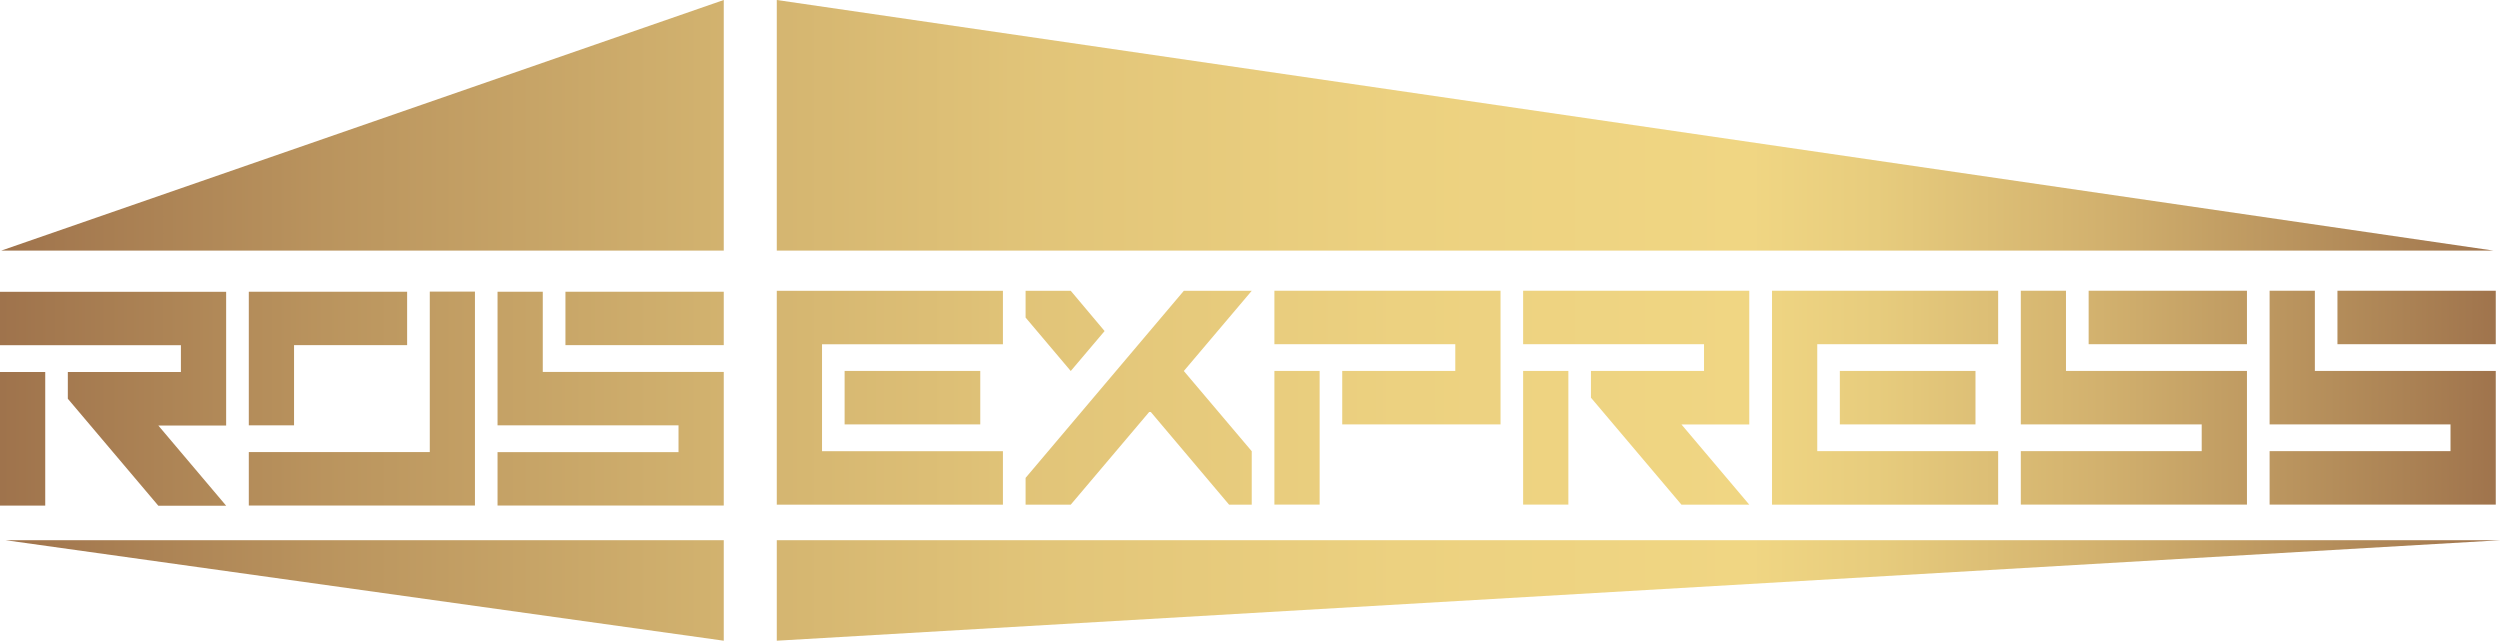 <svg width="199" height="51" viewBox="0 0 199 51" fill="none" xmlns="http://www.w3.org/2000/svg">
  <g clip-path="url(#clip0_1_49)">
    <path fill-rule="evenodd" clip-rule="evenodd" d="M0.092 19.95H57.611V0L0.092 19.95ZM101.442 27.396V23.142H119.443V33.78H106.841V29.526H115.841V27.396H101.442ZM101.442 40.164V29.526H105.043V40.164H101.442ZM81.637 23.148V25.278L85.232 29.532L87.926 26.352L85.232 23.148H81.637ZM81.637 38.04V40.17H85.232L91.539 32.718L97.834 40.17H99.638V35.916L94.233 29.532L99.638 23.148H94.233L81.631 38.046L81.637 38.04ZM67.231 33.78H78.029V29.526H67.231V33.78ZM61.832 40.17V23.148H79.833V27.402H65.433V35.916H79.833V40.17H61.832ZM19.805 33.858V23.22H32.407V27.474H23.406V33.858H19.805ZM19.805 40.242V35.988V35.982H34.211V23.214H37.806V40.242H19.805ZM0 40.248H3.601V29.61H0V40.248ZM18.001 23.226V33.864V33.87H12.602L18.001 40.254H12.602L5.399 31.74V29.61H14.4V27.48H0V23.226H18.001ZM45.009 23.22H57.611V27.474H45.009V23.22ZM39.604 23.22V33.858H54.01V35.988H39.604V40.242H57.611V29.604H43.205V23.22H39.604ZM124.842 40.164H121.241V29.526H124.842V40.164ZM139.242 33.78V23.142H121.241V27.396H135.64V29.526H126.64V31.656L133.843 40.17H139.242L133.843 33.786H139.242V33.78ZM146.451 33.78H157.249V29.526H146.451V33.78ZM159.053 35.91V40.164V40.17H141.052V23.142H159.053V27.396H144.653V35.91H159.053ZM178.858 40.164V29.526H164.452V23.142H160.857V33.78H175.256V35.91H160.857V40.164H178.858ZM178.858 27.396V23.142H166.256V27.396H178.858ZM198.663 29.526V40.164H180.661V35.91H195.061V33.78H180.661V23.142H184.263V29.526H198.663ZM198.663 23.142V27.396H186.061V23.142H198.663ZM198.497 19.95H61.832V0L198.497 19.95ZM57.611 51V43.002H0.454L57.611 51ZM61.832 43.002H199L61.832 51V43.002Z" fill="url(#paint0_linear_1_49)"/>
  </g>
  <defs>
    <linearGradient id="paint0_linear_1_49" x1="0.075" y1="25.5" x2="199.011" y2="25.5" gradientUnits="userSpaceOnUse">
      <stop stop-color="#9F734C"/>
      <stop offset="0.13" stop-color="#BA945E"/>
      <stop offset="0.28" stop-color="#D1B16E"/>
      <stop offset="0.42" stop-color="#E2C579"/>
      <stop offset="0.56" stop-color="#ECD180"/>
      <stop offset="0.7" stop-color="#F0D683"/>
      <stop offset="0.75" stop-color="#E7CC7D"/>
      <stop offset="0.84" stop-color="#D2B16E"/>
      <stop offset="0.95" stop-color="#AF8757"/>
      <stop offset="1" stop-color="#9F734C"/>
    </linearGradient>
    <clipPath id="clip0_1_49">
      <rect width="199" height="51" fill="white"/>
    </clipPath>
  </defs>
</svg>